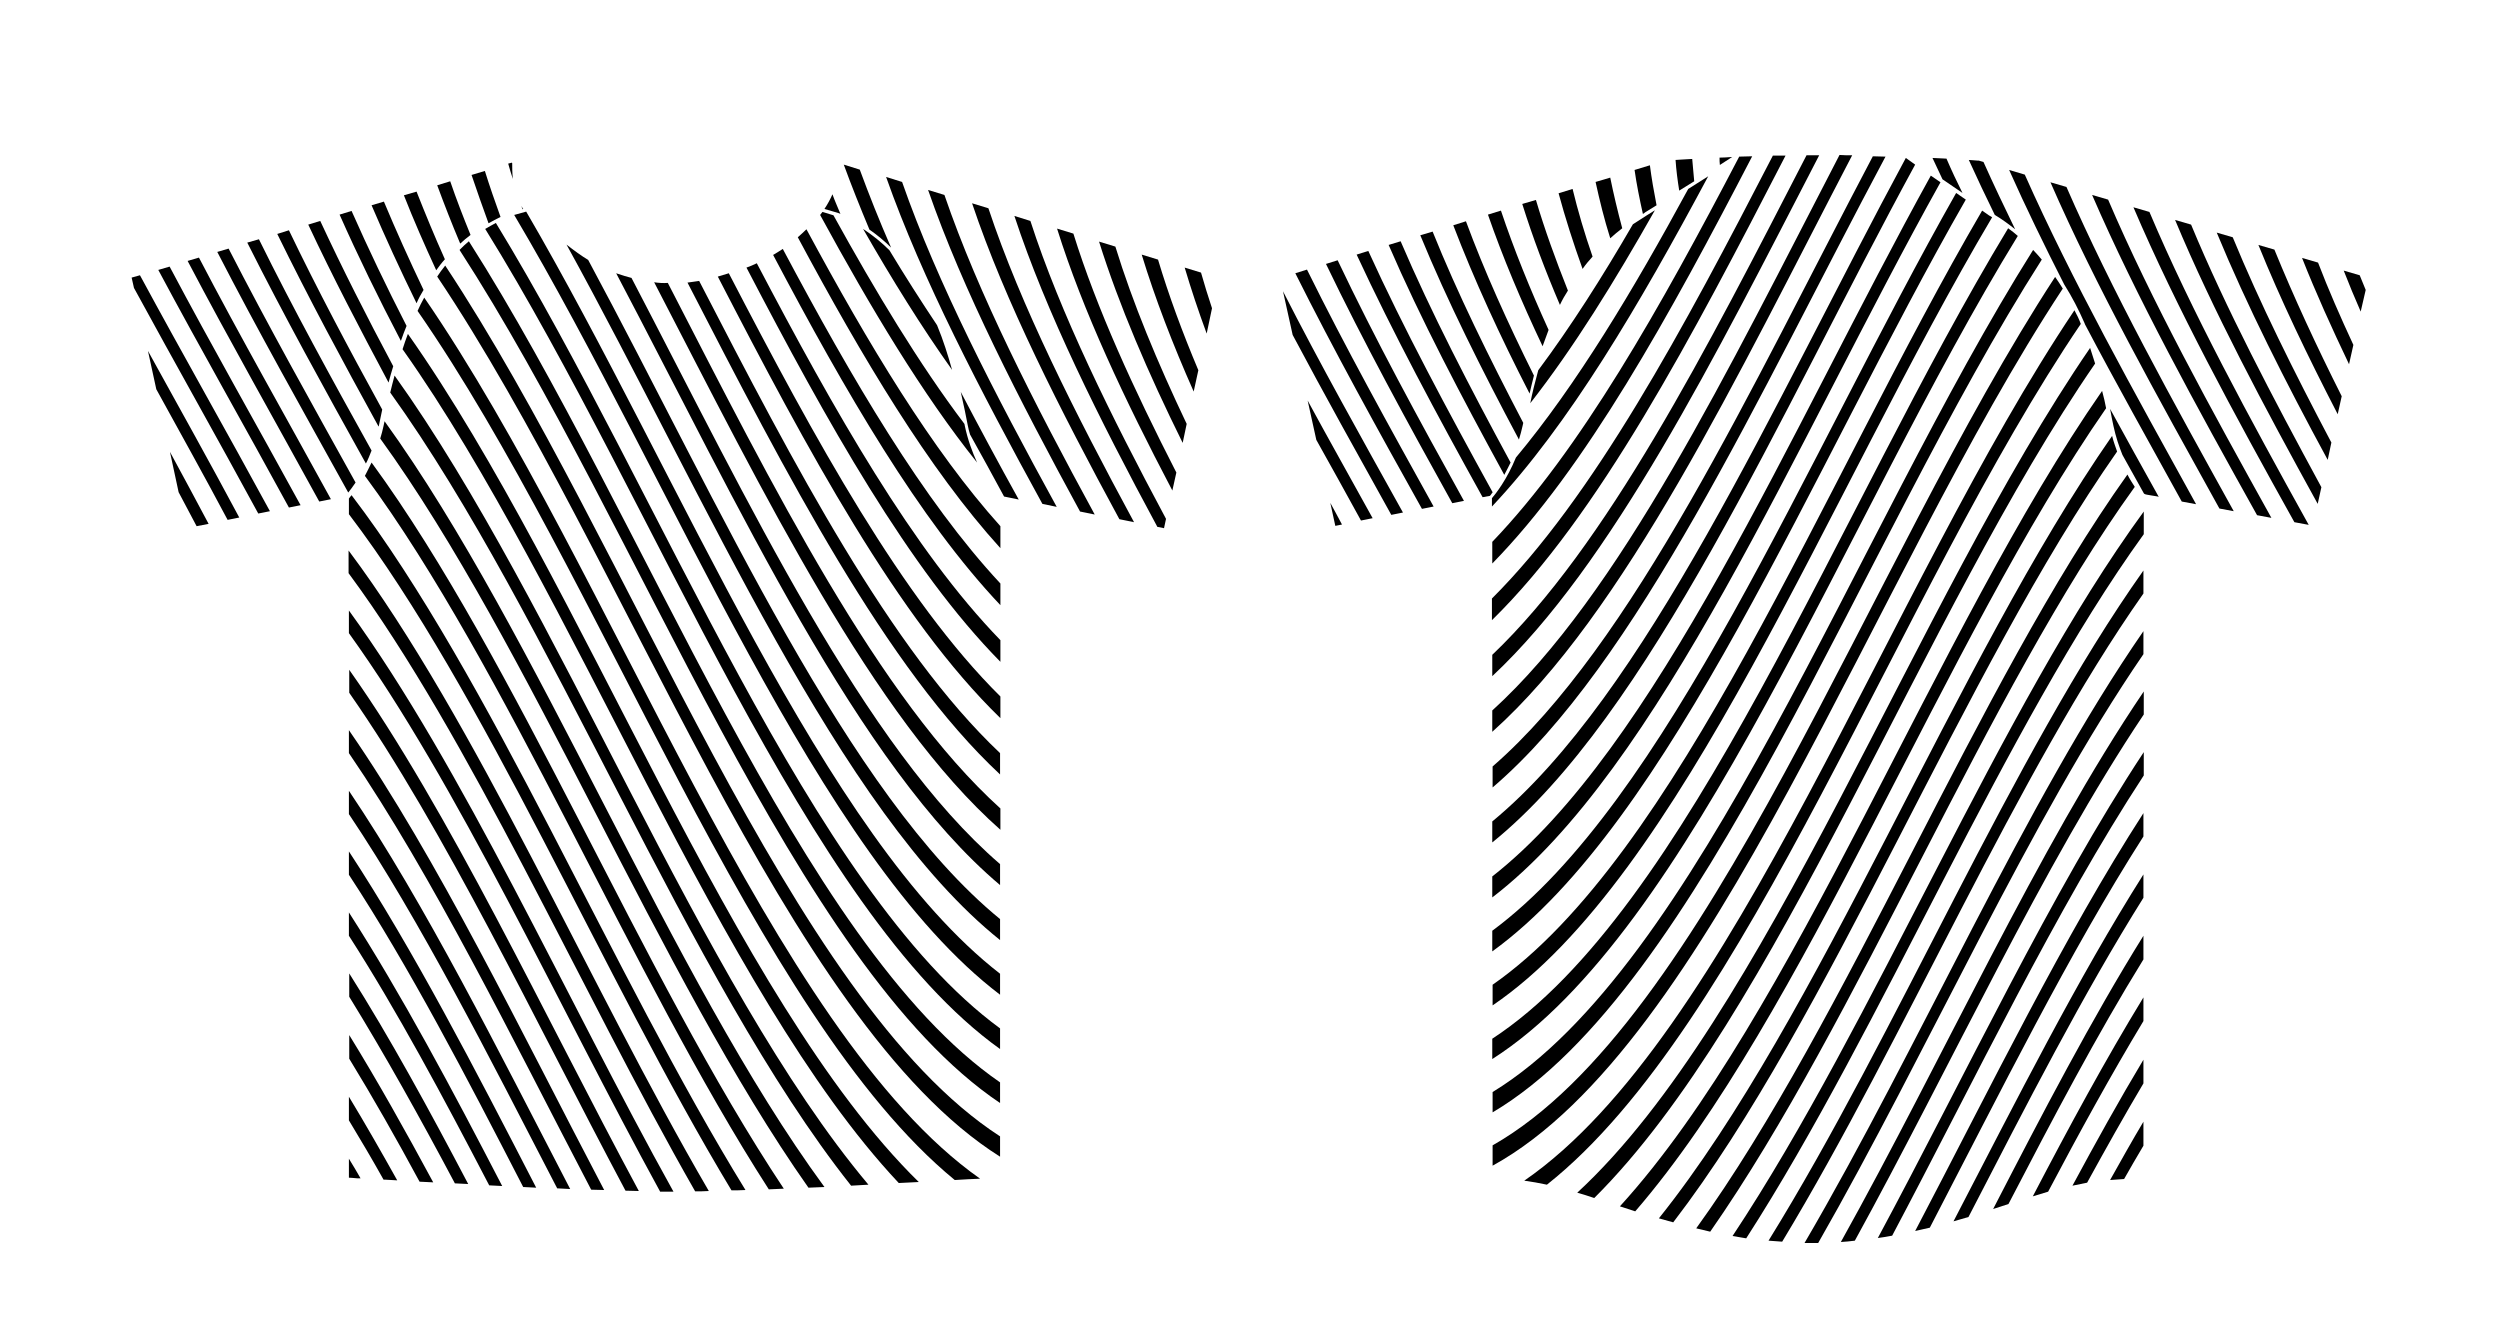 <?xml version="1.0" encoding="utf-8"?>
<!-- Generator: Adobe Illustrator 25.3.0, SVG Export Plug-In . SVG Version: 6.00 Build 0)  -->
<svg version="1.1" id="Layer_1" xmlns="http://www.w3.org/2000/svg" xmlns:xlink="http://www.w3.org/1999/xlink" x="0px" y="0px"
	 viewBox="0 0 750.2 400.1" style="enable-background:new 0 0 750.2 400.1;" xml:space="preserve">
<g>
	<path d="M286.5,354.1c2.9-0.2,5.5-0.3,7.6-0.4c-63.1-44.4-110.2-182-166.8-264.4c-0.7,1.3-1.4,2.6-2,4
		C180.3,172.5,226.3,304.7,286.5,354.1z"/>
	<path d="M269.7,355c2.1-0.1,4.1-0.2,6-0.3c-56.2-55.1-100.5-179.5-153.3-254.5c-0.6,1.5-1.1,3.1-1.6,4.6
		C172.2,177.4,215.6,297.4,269.7,355z"/>
	<path d="M255.4,355.8c1.8-0.1,3.5-0.2,5.2-0.3c-50.9-60.6-92.7-173.7-142.2-242.8c-0.5,1.8-0.9,3.5-1.3,5.1
		C165.4,184.9,206.3,293.9,255.4,355.8z"/>
	<path d="M242.6,356.4c1.6-0.1,3.2-0.1,4.8-0.2c-46.3-63.1-85.8-165.8-132-229.8c-0.1,0.5-0.2,0.9-0.3,1.4c-0.3,1.3-0.6,2.6-1,3.8
		C159.1,193.7,197.8,292.8,242.6,356.4z"/>
	<path d="M230.7,356.9c1.5-0.1,3-0.1,4.5-0.2c-42.7-64.2-80.2-158.5-123.7-217.9c-0.7,1.5-1.4,2.8-2,4
		C152.1,200.5,189.1,292.3,230.7,356.9z"/>
	<path d="M223.7,357.1c-40.1-65.1-76.3-153.5-118.2-208.5c-0.4,0.5-0.7,0.8-0.8,1l0,4.7c40.7,53.5,76,138.5,114.8,202.9
		C220.8,357.2,222.2,357.2,223.7,357.1z"/>
	<path d="M208.6,357.5c1.3,0,2.7,0,4.1-0.1c-36.3-62.4-69.8-141-108.1-192.2l0,6.8C141.4,221.8,173.8,296.6,208.6,357.5z"/>
	<path d="M198.1,357.6c1.4,0,2.8,0,4,0c-32.4-58.3-63.1-127.2-97.4-174.4l0,6.8C137.6,235.7,167.1,301,198.1,357.6z"/>
	<path d="M187.7,357.3c1.4,0,2.7,0.1,4,0.1c-28.8-53.5-56.4-113.2-86.9-156.4l0,6.9C133.8,249.5,160.3,305.9,187.7,357.3z"/>
	<path d="M177.4,357c1.3,0,2.6,0.1,3.9,0.1c-25.2-48-49.8-99.2-76.6-138l0,6.9C130.1,263.2,153.5,311.3,177.4,357z"/>
	<path d="M167.2,356.6c1.3,0.1,2.6,0.1,3.9,0.2c-21.8-42-43.3-85.2-66.4-119.5l0,7C126.4,276.7,146.7,317,167.2,356.6z"/>
	<path d="M157,356.2c1.3,0.1,2.6,0.1,3.9,0.2c-18.4-35.7-36.8-71.3-56.2-100.9l0,7C122.8,290.1,139.9,323,157,356.2z"/>
	<path d="M146.8,355.7c1.3,0.1,2.6,0.1,3.9,0.2c-15-29-30.2-57.5-46-82.1l0,7C119.2,303.4,133,329.2,146.8,355.7z"/>
	<path d="M136.5,355.1c1.3,0.1,2.6,0.1,4,0.2c-11.7-22.3-23.5-43.9-35.7-63.2l0,7C115.5,316.5,126.1,335.5,136.5,355.1z"/>
	<path d="M125.9,354.6c1.3,0.1,2.7,0.1,4.1,0.2c-8.3-15.4-16.7-30.4-25.2-44.2l0,7.1C111.9,329.3,119,341.8,125.9,354.6z"/>
	<path d="M115.1,354c0.2,0,0.4,0,0.6,0c1.1,0.1,2.3,0.1,3.5,0.2c-4.8-8.6-9.6-17-14.5-25.1l0,7.1C108.2,342,111.7,347.9,115.1,354z"
		/>
	<path d="M108.2,353.6c-1.1-2-2.3-3.9-3.5-5.9l0,5.7c0.5,0,1.4,0.1,2.6,0.2C107.6,353.6,107.9,353.6,108.2,353.6z"/>
	<path d="M259,68.7c8.7,15.2,17.6,29.5,26.7,42.3c-1.2-4.3-2.6-8.8-4.5-13.4c-4.8-7.2-9.6-14.7-14.3-22.5
		C264.6,72.8,261.9,70.6,259,68.7z"/>
	<path d="M246.8,63.6c-0.2,0.3-0.5,0.6-0.7,0.9c15.2,27.9,30.7,53.8,47.1,74.3c-1.4-3.1-2.8-6.8-3.7-11.1c0-0.2-0.1-0.4-0.1-0.5
		c-13.6-18-26.6-39.6-39.3-62.6L246.8,63.6z"/>
	<path d="M239.4,71.2c19.4,36.2,39.3,69.6,60.8,93.3l0-6.6c-20.6-22.9-39.6-54.6-58.2-89.1C241.2,69.6,240.3,70.4,239.4,71.2z"/>
	<path d="M232,76.5c21.7,41.1,43.9,79.4,68.2,105.1l0-6.5c-23.2-24.9-44.5-61.3-65.3-100.4C234,75.3,233,75.9,232,76.5z"/>
	<path d="M224,80.3c24.2,46.4,48.8,90.5,76.2,118.3l0-6.5c-26.2-27-49.8-68.7-73.1-113.1C226.1,79.5,225.1,79.9,224,80.3z"/>
	<path d="M300.2,215.5l0-6.5c-29.4-29.1-55.6-77.1-81.5-127c-1.3,0.4-2.4,0.7-3.3,1C242.3,135.1,269.5,185.7,300.2,215.5z"/>
	<path d="M206.3,84.8c29.8,57.8,59.6,115.7,93.8,147.6l0-6.4c-32.9-31.1-61.6-86.1-90.3-141.7C208.7,84.5,207.5,84.6,206.3,84.8z"/>
	<path d="M196.3,84.7C229.4,148.5,262,215.2,300.2,249l0-6.4c-36.6-33.1-68.1-96.2-99.8-157.7C199,85,197.6,84.9,196.3,84.7z"/>
	<path d="M300.1,259.3C259.2,224.1,224.8,151,189.5,83.4c-1.2-0.3-2.8-0.8-4.6-1.4c36.9,70,72.5,147.6,115.2,183.6L300.1,259.3z"/>
	<path d="M300.1,282.1l0-6.3C254.1,238.2,216.3,152,176.5,78c-2-1.2-4.2-2.8-6.5-4.6C212.2,150,251.5,243.2,300.1,282.1z"/>
	<path d="M300.1,298.5l0-6.3c-53.4-41.4-95.5-148.6-142.2-228.7l-3.6,1C202.4,145.6,245.3,256.9,300.1,298.5z"/>
	<path d="M300.1,308.6C243,266.8,198.9,149.1,148.8,66.9c-1.1,0.6-2.2,1.2-3.2,1.8c51.4,82.8,96.1,204.3,154.5,246.1L300.1,308.6z"
		/>
	<path d="M300.1,331l0-6.2c-60.4-41.6-106.2-168.9-159.4-252.4c-1,0.8-1.9,1.7-2.8,2.6C192.2,158.8,238.5,289.6,300.1,331z"/>
	<path d="M300.1,347.1l0-6.1C236.7,300,189.5,164.1,133.6,79.7c-0.9,1.1-1.7,2.2-2.4,3.3C188,167.6,235.6,306.5,300.1,347.1z"/>
	<path d="M622.5,93.1C566.8,176.1,520,311.2,457.4,354.3c2.2,0.3,4.5,0.7,6.8,1.2c60-47.5,105.8-178,160.2-258.3
		C623.9,95.8,623.2,94.4,622.5,93.1z"/>
	<path d="M473.3,357.9c1.7,0.5,3.4,1,5.1,1.6c55-54.7,98.7-175.6,150.3-250.4c-0.5-1.5-1-3.1-1.5-4.7
		C574.6,181.1,530.1,305.5,473.3,357.9z"/>
	<path d="M486.1,362c1.5,0.5,3,1,4.6,1.5c50.8-58.8,92.5-170.7,141.3-241c-0.3-1.6-0.7-3.4-1.2-5.2
		C580.9,189.1,538.5,304.5,486.1,362z"/>
	<path d="M497.8,365.6c1.4,0.4,2.9,0.8,4.3,1.2c47.1-61.3,86.9-165.2,133.2-231.3c-0.5-1.5-1.1-3-1.5-4.7
		C586.7,198.5,546.2,305.1,497.8,365.6z"/>
	<path d="M509,368.6c1.4,0.3,2.8,0.7,4.2,1C557.6,306,596,207.9,640.6,146.1c-0.7-1.1-1.5-2.3-2.2-3.7
		C593.2,205.8,554.3,305.9,509,368.6z"/>
	<path d="M519.9,370.9c1.4,0.2,2.7,0.5,4.1,0.7c40.9-63.5,77.4-153.3,119.3-211.3l0-6.8C600,212.8,562.5,306.7,519.9,370.9z"/>
	<path d="M530.7,372.3c1.4,0.1,2.7,0.2,4.1,0.3c36.8-60.9,70.4-140.5,108.4-194.5l0-6.9C603.8,226.8,569.1,310.3,530.7,372.3z"/>
	<path d="M541.5,373c0.7,0,1.5,0,2.2,0c0.5,0,1.1,0,1.6,0c0.1,0,0.2,0,0.3,0c32.8-57.3,63.5-127,97.6-176.7l0-6.9
		C607.7,240.7,575.9,314.2,541.5,373z"/>
	<path d="M643.3,214.4l0-6.9c-31.7,46.8-60.5,110.7-90.9,165.2c1.4-0.1,2.8-0.2,4.2-0.4C585.5,319.7,613.1,259.5,643.3,214.4z"/>
	<path d="M643.3,232.7l0-7c-27.7,42-53.3,96.5-79.8,145.8c1.4-0.2,2.9-0.4,4.3-0.7C592.7,323.8,617.1,272.7,643.3,232.7z"/>
	<path d="M643.2,251l0-7c-23.7,36.7-45.9,82.3-68.5,125.4c1.5-0.3,2.9-0.7,4.4-1C600.2,327.8,621.1,285.6,643.2,251z"/>
	<path d="M643.2,269.4l0-7c-19.6,31-38.2,67.9-57,104.1c1.5-0.4,3-0.9,4.5-1.3C608,331.7,625.2,298.1,643.2,269.4z"/>
	<path d="M643.2,287.9l0-7.1c-15.5,24.9-30.3,53.3-45.1,82c1.5-0.5,3.1-1,4.6-1.5C616,335.7,629.3,310.4,643.2,287.9z"/>
	<path d="M643.2,306.4l0-7.1c-11.3,18.5-22.3,38.8-33.2,59.7c1.5-0.5,3.1-0.9,4.6-1.4C624,339.8,633.5,322.5,643.2,306.4z"/>
	<path d="M643.2,325.1l0-7.1c-7.2,12-14.3,24.8-21.3,37.8c1.5-0.3,2.9-0.6,4.4-0.9C631.9,344.7,637.5,334.7,643.2,325.1z"/>
	<path d="M643.2,343.8l0-7.2c-3.4,5.7-6.7,11.6-10,17.5c1.6-0.1,3-0.2,4.2-0.3C639.3,350.5,641.2,347.1,643.2,343.8z"/>
	<path d="M496.6,63.1l-2.4,1.5l0,0c-1.4,0.9-2.8,1.8-4.2,2.7c-9.2,15.9-18.7,30.8-28.4,43.8c-1,3.6-1.8,6.9-2.4,9.9
		C472.2,104.4,484.5,84.5,496.6,63.1z"/>
	<path d="M512.6,52.9l-6,3.8c-16.6,30.6-33.6,58.9-51.7,80.6c-2.7,6.6-6,10.8-7.2,12.2l0,2.5C470.8,127.5,491.9,91.6,512.6,52.9z"/>
	<path d="M447.8,162.6l0,6.5c28.1-28.7,53.2-74.4,78-122.2c-1.3,0-2.6,0.1-3.9,0.1C498.3,92.2,474.3,135,447.8,162.6z"/>
	<path d="M532,46.7c-26.8,51.9-53.8,102.5-84.3,132.9l0,6.5c32-31.3,60.1-85.1,88.1-139.4C534.6,46.7,533.3,46.7,532,46.7z"/>
	<path d="M447.8,196.5l0,6.4c35.9-33.6,66.8-95.8,98.1-156.3c-0.3,0-0.6,0-0.9,0c-1,0-2,0-2.9,0
		C512.1,104.8,482.2,163.7,447.8,196.5z"/>
	<path d="M447.8,213.2l0,6.4c39.8-35.6,73.5-106.8,108-173c-1.3,0-2.5,0-3.8-0.1C518.7,110.7,486.1,178.4,447.8,213.2z"/>
	<path d="M565.8,47c-1.3,0-2.5-0.1-3.8-0.1c-36.6,69.4-71.9,146.4-114.1,183.1l0,6.3C491.5,199,527.8,118.2,565.8,47z"/>
	<path d="M571.9,47.4c-40,74.1-77.9,161-124.1,199.1l0,6.3c47.4-38.3,85.9-128.1,126.9-203.4L571.9,47.4z"/>
	<path d="M447.8,263l0,6.3c50.5-38.7,90.8-136.2,134.5-214.6l-2.9-2C536.8,129.8,497.1,224.4,447.8,263z"/>
	<path d="M587,57.9c-45.3,80-86.8,182.7-139.2,221.4l0,6.2c53.6-38.8,95.7-144.6,142.1-225.6L587,57.9z"/>
	<path d="M597.8,65.2c-0.3-0.2-0.7-0.4-1-0.6l0,0l-2-1.4c-48.1,82.4-91.3,193.6-146.9,232.3l0,6.2
		C504.7,263.1,548.5,148.4,597.8,65.2z"/>
	<path d="M447.8,311.7l0,6.1c60.1-38.3,105.6-162.1,157.7-247c-0.9-0.8-1.9-1.6-2.9-2.3C551.6,152.8,506.7,273.2,447.8,311.7z"/>
	<path d="M612.7,77.9c-0.8-1-1.7-1.9-2.6-2.9c-53.8,85.6-100.2,214.8-162.2,252.7l0,6.1C511,296.4,557.8,164,612.7,77.9z"/>
	<path d="M447.9,343.7l0,6.1c65.8-36.2,113.9-176.3,171.1-263.2c-0.7-1.2-1.5-2.3-2.3-3.5C560.3,169.6,512.7,306.9,447.9,343.7z"/>
	<path d="M278.5,57c10.4,30,27.3,62.9,45.6,96.5l4.4,0.9c-18.2-33.4-34.9-66.1-45.1-95.9L278.5,57z"/>
	<path d="M270.7,54.6l-4.8-1.5c10.8,30.6,28.2,64,46.9,98.1l4.3,0.9C298.5,118.2,281.3,85,270.7,54.6z"/>
	<path d="M260.9,68.9c2.3,1.6,4.5,3.4,6.5,5.4c-3.5-8-6.6-15.8-9.4-23.4l-4.8-1.5C255.5,55.7,258.1,62.2,260.9,68.9z"/>
	<path d="M301.3,149l4.4,0.9c-6-10.8-11.8-21.6-17.4-32.3c0.9,3.9,1.6,7.4,2.1,10c0.2,1,0.4,1.9,0.7,2.8
		C294.5,136.5,297.9,142.7,301.3,149z"/>
	<path d="M247.4,62.7C247.4,62.7,247.4,62.7,247.4,62.7l4.4,1.3l0,0c0.1,0.1,0.3,0.1,0.4,0.2c-0.8-2-1.7-3.9-2.4-5.9
		C249.2,59.7,248.4,61.2,247.4,62.7z"/>
	<path d="M355.5,80.3c1.9,6.4,4.1,13,6.6,19.8l1.6-7.6c-1.2-3.6-2.3-7.2-3.3-10.7L355.5,80.3z"/>
	<path d="M358.2,117.5l1.4-6.4c-4.8-11.4-8.9-22.5-12.1-33.2l-4.9-1.5C346.6,89.5,351.9,103.3,358.2,117.5z"/>
	<path d="M354.9,132.9l1.2-5.7c-8.8-18.5-16.2-36.3-21.4-53.2l-4.9-1.5C335.8,91.6,344.5,111.9,354.9,132.9z"/>
	<path d="M351.8,147.2l1.2-5.4c-12.8-25-23.9-49.2-30.9-71.7l-4.9-1.5C324.9,93.2,337.4,119.8,351.8,147.2z"/>
	<path d="M304.4,64.8c9.5,28.9,25.3,60.7,42.9,93.3l2,0.4l0.6-2.8c-16.7-31.2-31.7-61.6-40.7-89.4L304.4,64.8z"/>
	<path d="M291.7,61c9.9,29.5,26.3,61.8,44.2,94.8l4.4,0.9c-17.8-32.9-34-65-43.7-94.2L291.7,61z"/>
	<path d="M150.2,65.1c-1.7-4.7-3.3-9.3-4.7-13.8l-4,1.2c1.6,4.7,3.3,9.6,5.1,14.5C147.8,66.3,149,65.7,150.2,65.1z"/>
	<path d="M141.2,70.5c-2.2-5.4-4.3-10.8-6.1-16.1l-3.9,1.2c2.1,5.7,4.4,11.6,6.9,17.5C139.1,72.2,140.1,71.3,141.2,70.5z"/>
	<path d="M133.5,77.8c-3.1-6.9-5.9-13.7-8.5-20.3l-3.8,1.1c2.9,7.4,6.2,14.9,9.7,22.5C131.7,80,132.5,78.9,133.5,77.8z"/>
	<path d="M127.1,87c-4.3-9-8.3-17.9-11.9-26.5l-3.7,1.1c4.1,9.6,8.6,19.4,13.5,29.4C125.6,89.6,126.3,88.3,127.1,87z"/>
	<path d="M120.3,102.3c0.5-1.5,1.1-3,1.7-4.5c-6-11.7-11.5-23.2-16.5-34.5l-3.6,1.1C107.4,76.8,113.6,89.5,120.3,102.3z"/>
	<path d="M118,109.9c-7.9-14.8-15.3-29.4-21.9-43.6l-3.6,1.1c7.2,15.4,15.5,31.3,24.1,47.4C117,113.2,117.5,111.6,118,109.9z"/>
	<path d="M113.7,127.7c0.3-1.4,0.6-3,1-4.8c-10-18.2-19.6-36.3-28-53.8l-3.5,1.1c9.2,18.8,19.6,38.2,30.4,57.8
		C113.7,127.8,113.7,127.7,113.7,127.7z"/>
	<path d="M111.5,135.2c-11.9-21.4-23.6-42.7-33.8-63.4l-3.5,1c10.9,21.7,23.2,44,35.6,66.3C110.4,138,110.9,136.7,111.5,135.2z"/>
	<path d="M106.7,144.8c-13.1-23.6-26.3-47.2-38.1-70.2l-3.4,1c12.2,23.7,25.9,48,39.3,72.2C105.1,147.1,105.8,146.1,106.7,144.8z"/>
	<path d="M95.8,150.5l3.5-0.7C86,125.5,72.1,101.1,59.7,77.3l-3.4,1C68.8,102.1,82.6,126.4,95.8,150.5z"/>
	<path d="M90.2,151.6c-13-23.8-26.8-48-39.3-71.6l-3.4,1c12.6,23.6,26.3,47.6,39.2,71.3L90.2,151.6z"/>
	<path d="M77.5,154.1l3.5-0.7C68.3,130,54.7,106.1,42,82.6l-2.5,0.7l0.7,3.1C52.5,109,65.4,131.8,77.5,154.1z"/>
	<path d="M68.3,156l3.5-0.7c-8.8-16.5-18.2-33.3-27.4-50l2.5,11.5C54.1,129.9,61.4,143,68.3,156z"/>
	<path d="M59,157.9l3.6-0.7c-3.8-7.1-7.6-14.3-11.6-21.6l2.6,12.1C55.4,151.1,57.2,154.5,59,157.9z"/>
	<path d="M156.8,62.8l0.2-0.1c-0.2-0.3-0.4-0.6-0.6-0.9C156.6,62.2,156.7,62.5,156.8,62.8z"/>
	<path d="M153.6,48.8l-1.1,0.3c0.4,1.5,0.9,3.1,1.4,4.6c-0.2-1.9-0.2-3.5-0.2-4.7C153.7,48.8,153.6,49,153.6,48.8z"/>
	<path d="M462.9,103.9c0.6-1.6,1.2-3.2,1.8-4.9c-5.6-12.3-10.4-24.2-14.3-35.8l-3.9,1.2C450.9,77.1,456.5,90.4,462.9,103.9z"/>
	<path d="M468.1,91.5c0.7-1.5,1.5-2.9,2.4-4.3c-3.7-9.3-7-18.4-9.6-27.2l-4.1,1.2C459.9,71.1,463.7,81.2,468.1,91.5z"/>
	<path d="M477.9,77c-2.4-6.9-4.4-13.7-6-20.3l-4.2,1.3c2,7.4,4.4,14.9,7.2,22.7C475.8,79.4,476.8,78.2,477.9,77z"/>
	<path d="M483.2,71.5c1.1-1,2.3-2,3.6-3c-1.4-5.2-2.6-10.3-3.6-15.2l-4.4,1.3C480,60.1,481.4,65.8,483.2,71.5z"/>
	<path d="M497.1,61.6c-0.8-4.1-1.5-8.1-2-12l-4.6,1.4c0.6,4.3,1.5,8.7,2.5,13.2c0.2-0.1,0.5-0.3,0.7-0.5L497.1,61.6z"/>
	<path d="M508.4,54.4c-0.2-2.3-0.4-4.5-0.6-6.7c-0.6,0-1.2,0.1-1.8,0.1c-1.2,0.1-2.2,0.1-3.2,0.2c0.2,3,0.6,6.1,1.1,9.2L508.4,54.4z
		"/>
	<path d="M516,47.3c0,0.7,0,1.5,0.1,2.2l3.7-2.4C518.5,47.2,517.2,47.3,516,47.3z"/>
	<path d="M399.2,150.9l1.5,6.9l2-0.4C401.5,155.2,400.4,153,399.2,150.9z"/>
	<path d="M395,132c4.5,8.1,9,16.1,13.4,24.2l3.5-0.7c-6.5-11.8-13.1-23.5-19.5-35.3L395,132z"/>
	<path d="M417.5,154.5l3.5-0.7c-12.4-22.3-24.9-44.6-36-66.4l2.9,13.1C397.4,118.4,407.5,136.5,417.5,154.5z"/>
	<path d="M426.7,152.7l3.5-0.7c-13.3-24-26.6-48-38-71.1l-3.5,1.1C400.2,105,413.4,128.9,426.7,152.7z"/>
	<path d="M435.8,151l3.5-0.7c-13.6-24.5-26.8-48.8-37.9-72.2l-3.5,1.1C409.1,102.5,422.3,126.7,435.8,151z"/>
	<path d="M407.1,76.4c10.9,23.5,24.1,48.1,37.8,72.8l2.2-0.4c0.2-0.2,0.4-0.5,0.6-0.8c0.1-0.1,0.2-0.2,0.2-0.3
		c-13.6-24.7-26.7-49.1-37.3-72.4L407.1,76.4z"/>
	<path d="M451.4,142.5c0.6-1.1,1.2-2.3,1.9-3.7c-12.3-22.7-23.9-45.1-33-66.4l-3.6,1.1C426.3,95.7,438.5,118.9,451.4,142.5z"/>
	<path d="M455.8,131.9c0.4-1.3,0.8-2.7,1.1-4.1c0.1-0.3,0.1-0.6,0.2-0.9c-10.3-19.7-19.8-39-27.2-57.4l-3.7,1.1
		C434.3,90.3,444.6,110.9,455.8,131.9z"/>
	<path d="M459,118.1c0.4-1.7,0.8-3.5,1.3-5.4c-7.9-15.9-14.9-31.4-20.4-46.3l-3.8,1.2C442.3,83.8,450.1,100.8,459,118.1z"/>
	<path d="M695.6,78.8l-4.8-1.4c4.1,10.4,8.9,21,14.1,31.9l1.3-5.8C702.3,95.1,698.7,86.9,695.6,78.8z"/>
	<path d="M708.1,82.6l-4.8-1.4c1.6,4.1,3.3,8.2,5.1,12.3l1.5-6.5C709.3,85.5,708.7,84.1,708.1,82.6z"/>
	<path d="M573.2,47.1C573.2,47.1,573.1,47.1,573.2,47.1L573.2,47.1C573.2,47.2,573.2,47.2,573.2,47.1z"/>
	<path d="M584.1,47.6c-1.3-0.1-2.7-0.1-4.2-0.2c1,2.1,2,4.3,3,6.4l6,4.1C587.2,54.5,585.6,51.1,584.1,47.6z"/>
	<path d="M634.2,127.8c0.7,3.3,1.7,6.2,2.7,8.7c2.1,3.8,4.3,7.7,6.4,11.5c0.1,0.1,0.1,0.2,0.2,0.2c0.2,0.3,4.1,0.7,4.3,0.9l0,0
		c-4.9-8.8-9.8-17.6-14.6-26.4C633.5,124.6,633.9,126.3,634.2,127.8z"/>
	<path d="M595.2,48.6l-1.4-0.4l-0.3,0c-0.7-0.1-1.7-0.1-2.7-0.2c2.5,5.5,5.1,11,7.8,16.5c2.2,1.3,4.2,2.8,6.1,4.3
		C601.4,62,598.2,55.3,595.2,48.6z"/>
	<path d="M607.6,52.4l-4.7-1.4c5,11.2,10.6,22.7,16.5,34.3c2.4,3.8,4.4,7.7,6.1,11.6c0.1,0.2,0.1,0.3,0.2,0.5
		c9.2,17.5,19.2,35.3,29,53.1l4.3,0.8C640.4,117.6,621.6,83.9,607.6,52.4z"/>
	<path d="M620.1,56.1l-4.8-1.4c13.6,31.2,32.2,64.5,50.7,97.9l4.3,0.8C651.9,120.2,633.6,87.1,620.1,56.1z"/>
	<path d="M632.6,59.9l-4.8-1.4C641,89,659,121.8,677.3,154.6l4.3,0.8C663.5,122.8,645.6,90.3,632.6,59.9z"/>
	<path d="M645,63.6l-4.8-1.4c12.8,30,30.3,62.2,48.3,94.5l4.3,0.8C675,125.4,657.6,93.4,645,63.6z"/>
	<path d="M657.5,67.4l-4.8-1.4c11.3,27.1,26.7,56,42.8,85.2l1.1-5C681.9,119.1,667.9,92.5,657.5,67.4z"/>
	<path d="M670,71.2l-4.8-1.4c9,21.8,20.6,44.8,33.3,68.2l1.1-5.2C688.4,111.6,678.1,90.9,670,71.2z"/>
	<path d="M682.5,74.9l-4.8-1.4c6.6,16.3,14.8,33.4,23.8,50.8l1.2-5.4C695.1,103.8,688.3,89.1,682.5,74.9z"/>
</g>
</svg>
